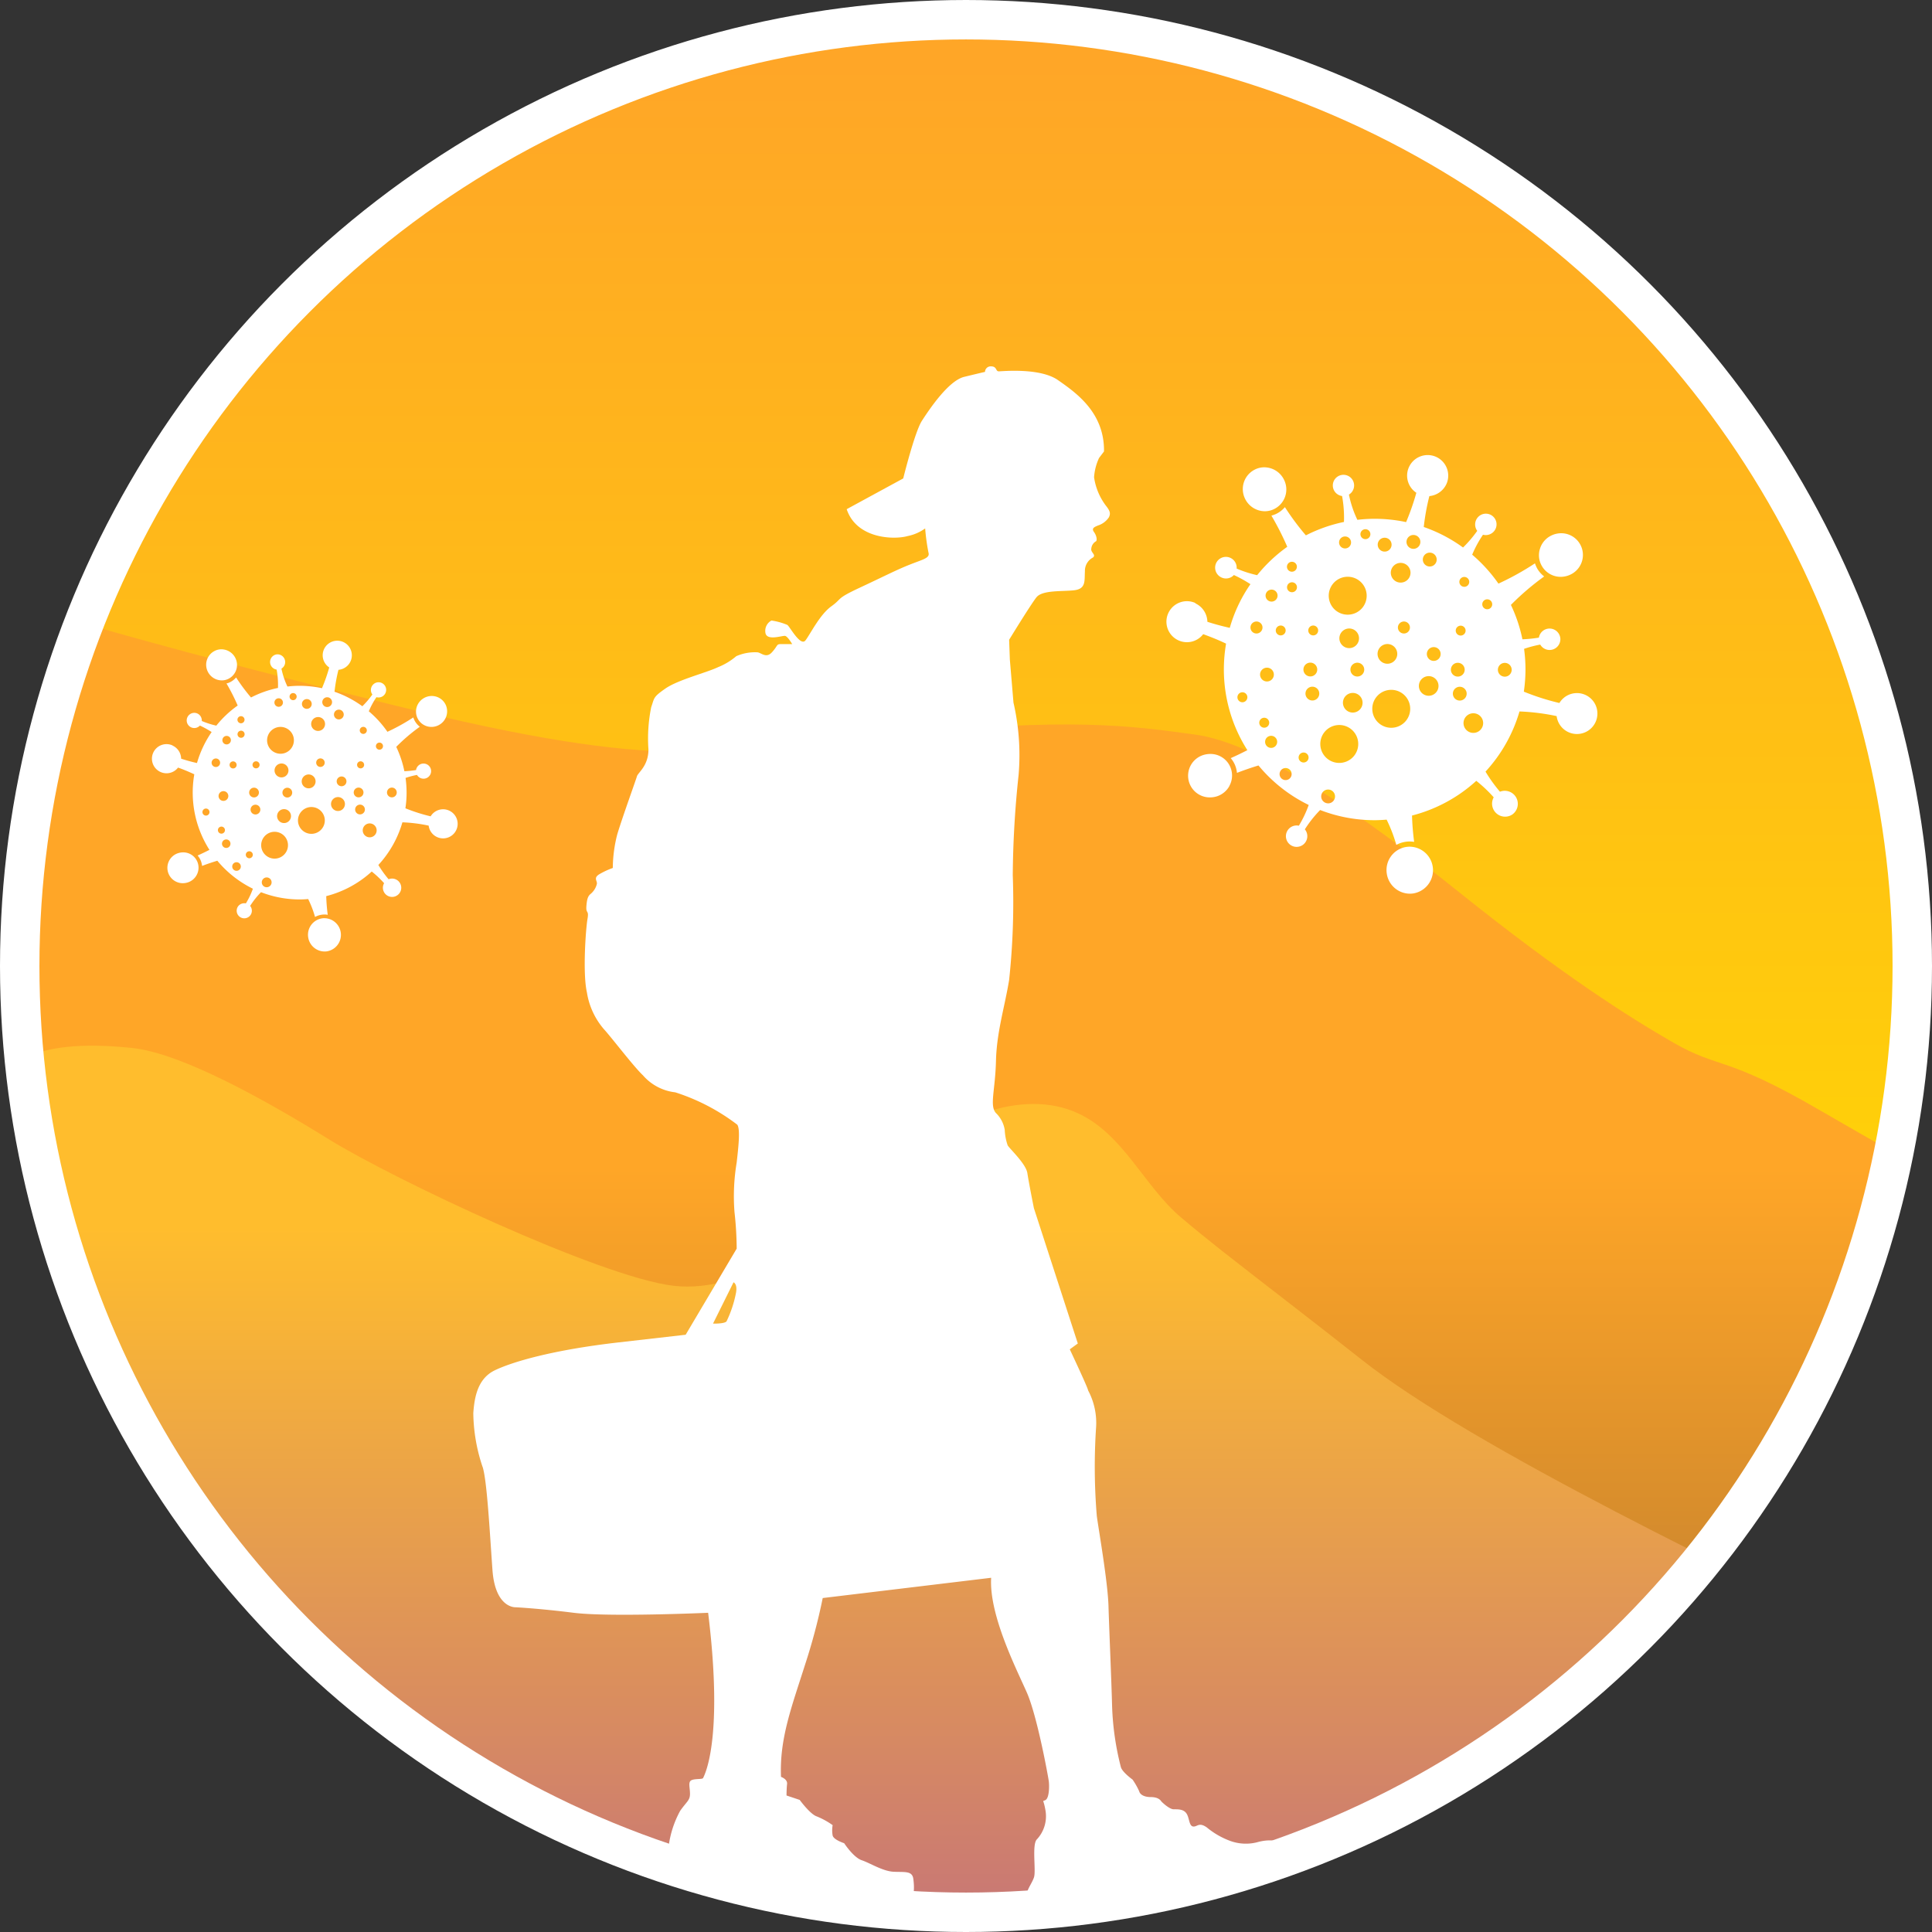 <svg xmlns="http://www.w3.org/2000/svg" xmlns:xlink="http://www.w3.org/1999/xlink" width="245" height="245" viewBox="0 0 245 245">
  <rect x="0" y="0" width="245" height="245" fill="#333333" stroke="none"/>
  <defs>
    <clipPath id="clip-path">
      <circle id="Elipse_79" data-name="Elipse 79" cx="120" cy="120" r="120" transform="translate(-0.1 -0.1)" fill="none" stroke="#fff" stroke-width="5"/>
    </clipPath>
    <linearGradient id="linear-gradient" x1="0.5" y1="0.955" x2="0.5" y2="0.033" gradientUnits="objectBoundingBox">
      <stop offset="0" stop-color="#ffdc00"/>
      <stop offset="1" stop-color="#ffa627"/>
    </linearGradient>
    <linearGradient id="linear-gradient-2" x1="0.5" y1="0.926" x2="0.5" y2="0.431" gradientUnits="objectBoundingBox">
      <stop offset="0" stop-color="#b67831"/>
      <stop offset="1" stop-color="#ffa627"/>
    </linearGradient>
    <linearGradient id="linear-gradient-3" x1="0.5" y1="1.714" x2="0.5" y2="0.206" gradientUnits="objectBoundingBox">
      <stop offset="0" stop-color="#983ab5"/>
      <stop offset="1" stop-color="#ffbd2d"/>
    </linearGradient>
  </defs>
  <g id="Ilustraciones_1_Reportaje" data-name="Ilustraciones_1 Reportaje" transform="translate(2.6 2.6)">
    <g id="Grupo_156" data-name="Grupo 156" clip-path="url(#clip-path)">
      <g id="Grupo_153" data-name="Grupo 153">
        <rect id="Rectángulo_80" data-name="Rectángulo 80" width="239.76" height="192.28" transform="translate(0.04)" fill="url(#linear-gradient)"/>
        <path id="Trazado_309" data-name="Trazado 309" d="M239.8,144.84c-4.67-2.64-8.8-5.01-11.73-6.71-11.9-6.92-12.6-5.14-18.43-8.49s-14.23-8.71-27.06-18.98-25.42-18.98-33.59-20.1-15.63-2.23-38.25,0-28.46,4.91-63.68-3.8C11.86,78.05,0,74.03,0,74.03V239.8H239.8V144.83Z" fill="url(#linear-gradient-2)"/>
        <path id="Trazado_310" data-name="Trazado 310" d="M239.8,207.65c-21.12-10.15-55.68-26.7-69.73-37.83-5.87-4.65-11.82-9.18-17.71-13.8-1.76-1.39-3.5-2.8-5.21-4.25-4.67-3.96-7.28-10.52-13.02-13.18-7.24-3.36-16.63.93-21.93,6-9.33,8.93-20.07,16.97-29.4,15.86s-35.7-13.62-43.64-18.54S20.49,130.97,14.19,130.3s-11.13-.22-14.2,1.56V239.81H239.8V207.66Z" fill="url(#linear-gradient-3)"/>
      </g>
      <g id="Grupo_154" data-name="Grupo 154">
        <path id="Trazado_311" data-name="Trazado 311" d="M148.99,73.87a2.6,2.6,0,1,0,.99,3.95c.88.32,1.88.71,2.9,1.2a19.469,19.469,0,0,0-.28,3.26,19.072,19.072,0,0,0,2.98,10.25c-.74.38-1.45.72-2.11,1.01a3.243,3.243,0,0,1,.67,1.24,3.5,3.5,0,0,1,.12.63c.83-.32,1.74-.64,2.73-.94a19.138,19.138,0,0,0,6.37,5.01,14.377,14.377,0,0,1-1.25,2.63,1.357,1.357,0,1,0,.76.46,14.8,14.8,0,0,1,1.94-2.45,19.07,19.07,0,0,0,6.91,1.29c.51,0,1.02-.03,1.52-.07a19.07,19.07,0,0,1,1.23,3.2,3.589,3.589,0,0,1,1.17-.39,3.037,3.037,0,0,1,.52-.04,3.553,3.553,0,0,1,.57.05,32.517,32.517,0,0,1-.27-3.34,19.155,19.155,0,0,0,8.15-4.4,17.387,17.387,0,0,1,2.21,2.09,1.652,1.652,0,0,0,2.37,2.17,1.655,1.655,0,0,0-1.58-2.88,19.392,19.392,0,0,1-1.83-2.55,19.191,19.191,0,0,0,4.31-7.63,27.845,27.845,0,0,1,4.71.59,2.595,2.595,0,1,0,.35-1.66,30.47,30.47,0,0,1-4.51-1.44,19.98,19.98,0,0,0,.21-2.81,19.61,19.61,0,0,0-.18-2.62,14.986,14.986,0,0,1,2.05-.54,1.368,1.368,0,0,0,2.55-.77,1.371,1.371,0,0,0-2.72-.11,17.138,17.138,0,0,1-2.09.21A18.951,18.951,0,0,0,189,74.11a33.286,33.286,0,0,1,4.22-3.61,3.4,3.4,0,0,1-.92-1.07,4.348,4.348,0,0,1-.25-.59,35.1,35.1,0,0,1-4.63,2.57,19.366,19.366,0,0,0-3.33-3.67,14.378,14.378,0,0,1,1.37-2.53,1.377,1.377,0,0,0,1.39-.43,1.354,1.354,0,1,0-2.05-1.77,1.371,1.371,0,0,0-.07,1.71,15.379,15.379,0,0,1-1.8,2.11,19.056,19.056,0,0,0-4.98-2.6,28.271,28.271,0,0,1,.71-3.92,2.648,2.648,0,0,0,2.23-1.69,2.607,2.607,0,1,0-3.88,1.27,30.989,30.989,0,0,1-1.3,3.72,18.926,18.926,0,0,0-6.18-.29,13.642,13.642,0,0,1-1.07-3.2,1.35,1.35,0,1,0-.87.18,15.168,15.168,0,0,1,.24,3.29,19.115,19.115,0,0,0-4.83,1.7,32.548,32.548,0,0,1-2.66-3.58,3.382,3.382,0,0,1-1.11.86,4.837,4.837,0,0,1-.6.22,35.289,35.289,0,0,1,2.01,3.95,19.183,19.183,0,0,0-3.82,3.6,14.73,14.73,0,0,1-2.6-.84,1.366,1.366,0,1,0-2.04,1.07,1.361,1.361,0,0,0,1.69-.25,16.235,16.235,0,0,1,2.1,1.16,18.687,18.687,0,0,0-2.62,5.54c-1.04-.23-2.01-.5-2.84-.77a2.638,2.638,0,0,0-1.53-2.34h0Zm14.29,12.17a.875.875,0,1,1,1.23-.14A.874.874,0,0,1,163.28,86.04Zm6.93-3.18a.875.875,0,1,1-.14-1.23A.874.874,0,0,1,170.21,82.86Zm-2.04,4.63a1.245,1.245,0,1,1,1.75-.2A1.242,1.242,0,0,1,168.17,87.49Zm-.65-9.92a1.245,1.245,0,1,1,.2,1.75A1.242,1.242,0,0,1,167.52,77.57Zm-.71-2.74a2.406,2.406,0,1,1,3.38-.39A2.413,2.413,0,0,1,166.81,74.83Zm-6.2-2.96a.63.63,0,1,1,.63.63A.627.627,0,0,1,160.61,71.87Zm3.64,10.98a.875.875,0,1,1-.14-1.23A.874.874,0,0,1,164.25,82.85Zm.17-5.11a.626.626,0,1,1-.1-.88A.623.623,0,0,1,164.42,77.74Zm-5.1-.78a.626.626,0,1,1,.1.88A.623.623,0,0,1,159.32,76.96Zm-1.43-4.03a.76.76,0,1,1,.76.76A.76.76,0,0,1,157.89,72.93Zm-.56,4.52a.761.761,0,1,1-.12-1.07.753.753,0,0,1,.12,1.07Zm4.53-8.18a.63.63,0,1,1-.63-.63A.627.627,0,0,1,161.86,69.27Zm6.11-3.84a.76.76,0,1,1-.76.76A.76.76,0,0,1,167.97,65.43Zm3.21-.29a.63.63,0,1,1-.63-.63A.627.627,0,0,1,171.18,65.14Zm.76,20.65a2.406,2.406,0,1,1,.39,3.38A2.413,2.413,0,0,1,171.94,85.79ZM176.64,67a.88.88,0,1,1,.88-.88A.881.881,0,0,1,176.64,67Zm-1.62,4.28a1.25,1.25,0,1,1,1.25-1.25A1.25,1.25,0,0,1,175.02,71.28Zm-2.93,9.04a1.25,1.25,0,1,1,1.25,1.25,1.25,1.25,0,0,1-1.25-1.25Zm2.75-3.82a.761.761,0,1,1,.12,1.07A.753.753,0,0,1,174.84,76.5Zm-.97-10.03a.88.88,0,1,1-.88-.88A.881.881,0,0,1,173.87,66.47Zm5.72,1.89a.88.88,0,1,1-.88-.88A.881.881,0,0,1,179.59,68.36Zm3.89,2.34a.626.626,0,1,1-.88.1A.623.623,0,0,1,183.48,70.7Zm1.73,19.17a1.245,1.245,0,1,1-.2-1.75A1.242,1.242,0,0,1,185.21,89.87Zm-2.01-3.96a.875.875,0,1,1-.14-1.23A.874.874,0,0,1,183.2,85.91Zm-1.62-4.13a.875.875,0,1,1,.14,1.23A.874.874,0,0,1,181.58,81.78Zm1.44-4.9a.626.626,0,1,1-.88.1A.623.623,0,0,1,183.02,76.88ZM186,73.4a.63.63,0,1,1-.63.63A.627.627,0,0,1,186,73.4Zm1.54,8.39a.875.875,0,1,1,.14,1.23A.874.874,0,0,1,187.54,81.79Zm-7.64-.91a.875.875,0,1,1-.14-1.23A.874.874,0,0,1,179.9,80.88Zm-2.1,4.48a1.245,1.245,0,1,1,1.75-.2A1.242,1.242,0,0,1,177.8,85.36Zm-12.06,8.27a2.406,2.406,0,1,1,3.38-.39A2.413,2.413,0,0,1,165.74,93.63Zm-.78,4.94a.877.877,0,1,1,1.03.69A.889.889,0,0,1,164.96,98.57Zm-4.68-3.76a.765.765,0,1,1-.6.9A.771.771,0,0,1,160.28,94.81Zm2.31-1.97a.632.632,0,1,1-.5.74A.634.634,0,0,1,162.59,92.84Zm-4.58-1.86a.766.766,0,1,1,.09,1.08A.772.772,0,0,1,158.01,90.98Zm.19-1.52a.631.631,0,1,1-.07-.89A.632.632,0,0,1,158.2,89.46Zm-3.73-4.05a.631.631,0,0,1,.96.82.624.624,0,0,1-.89.07A.632.632,0,0,1,154.47,85.41Zm4.14-3.15a.875.875,0,1,1-1.23.14A.874.874,0,0,1,158.61,82.26Z" fill="#fff"/>
        <path id="Trazado_312" data-name="Trazado 312" d="M158.96,61.96a2.765,2.765,0,0,0,1.28-3.7,2.8,2.8,0,0,0-2.51-1.6,2.641,2.641,0,0,0-1.17.27,2.768,2.768,0,0,0-1.28,3.7,2.8,2.8,0,0,0,2.51,1.6,2.641,2.641,0,0,0,1.17-.27Z" fill="#fff"/>
        <path id="Trazado_313" data-name="Trazado 313" d="M153.29,97.08a2.734,2.734,0,0,0-2.42-4.07,3.012,3.012,0,0,0-.79.11,2.75,2.75,0,0,0,.76,5.4,3.012,3.012,0,0,0,.79-.11,2.779,2.779,0,0,0,1.67-1.33h0Z" fill="#fff"/>
        <path id="Trazado_314" data-name="Trazado 314" d="M173.26,108.18a2.975,2.975,0,0,0,2.92,2.55,3.108,3.108,0,0,0,.43-.03,2.984,2.984,0,0,0-.44-5.93,3.108,3.108,0,0,0-.43.03A2.966,2.966,0,0,0,173.26,108.18Z" fill="#fff"/>
        <path id="Trazado_315" data-name="Trazado 315" d="M196.66,70.21a2.753,2.753,0,0,0-1.29-5.19,2.9,2.9,0,0,0-1.34.34,2.737,2.737,0,0,0-1.35,1.65,2.7,2.7,0,0,0,.21,2.1,2.75,2.75,0,0,0,2.43,1.44,2.9,2.9,0,0,0,1.34-.34Z" fill="#fff"/>
      </g>
      <g id="Grupo_155" data-name="Grupo 155">
        <path id="Trazado_316" data-name="Trazado 316" d="M19.28,91.93a1.848,1.848,0,1,0,.7,2.81c.63.22,1.33.51,2.06.85a13.506,13.506,0,0,0,1.92,9.58c-.52.27-1.03.51-1.5.72a2.358,2.358,0,0,1,.48.88,3.823,3.823,0,0,1,.09.44c.58-.23,1.24-.45,1.93-.66a13.7,13.7,0,0,0,4.51,3.55,9.8,9.8,0,0,1-.89,1.86.992.992,0,0,0-.97.35.962.962,0,1,0,1.51-.03,10.575,10.575,0,0,1,1.38-1.74,13.507,13.507,0,0,0,4.9.92c.36,0,.72-.02,1.08-.05a13.243,13.243,0,0,1,.87,2.27,2.544,2.544,0,0,1,.83-.28,2.308,2.308,0,0,1,.37-.03,1.9,1.9,0,0,1,.41.04,23.014,23.014,0,0,1-.19-2.37,13.477,13.477,0,0,0,5.77-3.12,12.673,12.673,0,0,1,1.57,1.48,1.163,1.163,0,1,0,.57-.5,13.491,13.491,0,0,1-1.3-1.81,13.491,13.491,0,0,0,3.05-5.41,19.1,19.1,0,0,1,3.33.42,1.845,1.845,0,1,0,.25-1.18,21.957,21.957,0,0,1-3.2-1.02,13.037,13.037,0,0,0,.15-1.99,14.286,14.286,0,0,0-.13-1.86,10.466,10.466,0,0,1,1.45-.38.96.96,0,1,0-.12-.62,12.1,12.1,0,0,1-1.48.15,13.522,13.522,0,0,0-1.03-3.09,22.388,22.388,0,0,1,2.99-2.55,2.391,2.391,0,0,1-.65-.76,2.654,2.654,0,0,1-.18-.42,25.271,25.271,0,0,1-3.28,1.82,13.254,13.254,0,0,0-2.36-2.6,9.856,9.856,0,0,1,.97-1.79.964.964,0,1,0-.47-1.55.978.978,0,0,0-.05,1.21,10.862,10.862,0,0,1-1.27,1.49,13.482,13.482,0,0,0-3.53-1.84,20.247,20.247,0,0,1,.5-2.78,1.848,1.848,0,1,0-1.17-.3,20.892,20.892,0,0,1-.92,2.63,13.883,13.883,0,0,0-2.84-.3,13,13,0,0,0-1.54.09,9.91,9.91,0,0,1-.76-2.27.967.967,0,0,0,.47-.92.978.978,0,0,0-1.04-.89.973.973,0,0,0-.04,1.93,10.49,10.49,0,0,1,.17,2.33,13.241,13.241,0,0,0-3.42,1.21,24.033,24.033,0,0,1-1.89-2.54,2.393,2.393,0,0,1-.79.61,1.691,1.691,0,0,1-.43.15,25.093,25.093,0,0,1,1.42,2.8,13.384,13.384,0,0,0-2.71,2.55,10.5,10.5,0,0,1-1.84-.59.98.98,0,0,0-.48-.91.963.963,0,1,0,.24,1.49,12.01,12.01,0,0,1,1.49.82,13.524,13.524,0,0,0-1.86,3.93c-.74-.16-1.42-.36-2.01-.55a1.861,1.861,0,0,0-1.08-1.66h0Zm10.13,8.62a.619.619,0,1,1,.87-.1A.619.619,0,0,1,29.41,100.55Zm4.91-2.25a.619.619,0,1,1-.1-.87A.619.619,0,0,1,34.32,98.3Zm-1.45,3.28a.882.882,0,1,1,1.24-.14A.878.878,0,0,1,32.87,101.58Zm-.46-7.03a.882.882,0,1,1,.14,1.24A.878.878,0,0,1,32.41,94.55Zm-.5-1.94a1.7,1.7,0,1,1,2.39-.27A1.693,1.693,0,0,1,31.91,92.61Zm-4.39-2.1a.45.45,0,1,1,.45.45A.448.448,0,0,1,27.52,90.51Zm2.58,7.78a.619.619,0,1,1-.1-.87A.619.619,0,0,1,30.1,98.29Zm.12-3.62a.454.454,0,0,1-.63.07.445.445,0,0,1-.07-.63.448.448,0,0,1,.7.56Zm-3.61-.55a.448.448,0,1,1,.07.63A.454.454,0,0,1,26.61,94.12ZM25.6,91.26a.54.54,0,1,1,.54.54A.538.538,0,0,1,25.6,91.26Zm-.4,3.2a.541.541,0,1,1-.09-.76.551.551,0,0,1,.09.76Zm3.21-5.79a.45.45,0,1,1-.45-.45A.448.448,0,0,1,28.41,88.67Zm4.33-2.72a.54.54,0,1,1-.54.54A.538.538,0,0,1,32.74,85.95Zm2.28-.21a.45.45,0,1,1-.45-.45A.448.448,0,0,1,35.02,85.74Zm.54,14.64a1.7,1.7,0,1,1,.27,2.39A1.693,1.693,0,0,1,35.56,100.38Zm3.33-13.32a.62.62,0,1,1,.62-.62A.623.623,0,0,1,38.89,87.06Zm-1.15,3.03a.88.88,0,1,1,.88-.88A.881.881,0,0,1,37.74,90.09Zm-2.08,6.4a.88.88,0,1,1,.88.88.881.881,0,0,1-.88-.88Zm1.95-2.71a.541.541,0,1,1,.09.76A.551.551,0,0,1,37.61,93.78Zm-.68-7.11a.62.62,0,1,1-.62-.62A.623.623,0,0,1,36.93,86.67Zm4.06,1.34a.62.62,0,1,1-.62-.62A.623.623,0,0,1,40.99,88.01Zm2.76,1.66a.448.448,0,1,1-.63.07A.454.454,0,0,1,43.75,89.67Zm1.22,13.58a.882.882,0,1,1-.14-1.24A.878.878,0,0,1,44.97,103.25Zm-1.43-2.81a.619.619,0,1,1-.1-.87A.619.619,0,0,1,43.54,100.44Zm-1.15-2.93a.619.619,0,1,1,.1.87A.619.619,0,0,1,42.39,97.51Zm1.02-3.47a.454.454,0,0,1,.07.63.448.448,0,0,1-.7-.56A.454.454,0,0,1,43.41,94.04Zm2.11-2.47a.45.45,0,1,1-.45.45A.448.448,0,0,1,45.52,91.57Zm1.09,5.94a.619.619,0,1,1,.1.87A.619.619,0,0,1,46.61,97.51Zm-5.41-.64a.619.619,0,1,1-.1-.87A.619.619,0,0,1,41.2,96.87Zm-1.49,3.18a.882.882,0,1,1,1.24-.14A.878.878,0,0,1,39.71,100.05Zm-8.55,5.86a1.7,1.7,0,1,1,2.39-.27A1.693,1.693,0,0,1,31.16,105.91Zm-.55,3.5a.622.622,0,1,1,.73.49A.617.617,0,0,1,30.61,109.41Zm-3.32-2.66a.545.545,0,1,1-.43.64A.544.544,0,0,1,27.29,106.75Zm1.64-1.39a.443.443,0,1,1,.17.87.445.445,0,0,1-.52-.35A.438.438,0,0,1,28.93,105.36Zm-3.25-1.32a.539.539,0,0,1,.76-.06.548.548,0,0,1,.06.76.539.539,0,0,1-.82-.7Zm.14-1.08a.447.447,0,1,1-.05-.63A.445.445,0,0,1,25.82,102.96Zm-2.64-2.87a.447.447,0,1,1,.05.63A.445.445,0,0,1,23.18,100.09Zm2.94-2.23a.619.619,0,1,1-.87.1A.619.619,0,0,1,26.12,97.86Z" fill="#fff"/>
        <path id="Trazado_317" data-name="Trazado 317" d="M26.35,83.49a1.962,1.962,0,0,0,.91-2.62,1.986,1.986,0,0,0-1.78-1.13,1.836,1.836,0,0,0-.83.19,1.962,1.962,0,0,0-.91,2.62,1.986,1.986,0,0,0,1.78,1.13,1.836,1.836,0,0,0,.83-.19Z" fill="#fff"/>
        <path id="Trazado_318" data-name="Trazado 318" d="M22.33,108.38a1.942,1.942,0,0,0-1.71-2.89,2.1,2.1,0,0,0-.56.08,1.95,1.95,0,0,0,.53,3.83,2.1,2.1,0,0,0,.56-.08,1.952,1.952,0,0,0,1.18-.94Z" fill="#fff"/>
        <path id="Trazado_319" data-name="Trazado 319" d="M36.48,116.25a2.114,2.114,0,0,0,2.07,1.81,1.514,1.514,0,0,0,.3-.02,2.113,2.113,0,0,0-.31-4.2,1.514,1.514,0,0,0-.3.02A2.1,2.1,0,0,0,36.48,116.25Z" fill="#fff"/>
        <path id="Trazado_320" data-name="Trazado 320" d="M53.06,89.34a1.97,1.97,0,0,0,.81-2.66,1.95,1.95,0,0,0-1.72-1.02,2,2,0,0,0-1.91,1.41,1.945,1.945,0,0,0,1.87,2.51,1.971,1.971,0,0,0,.95-.24h0Z" fill="#fff"/>
      </g>
      <path id="Trazado_321" data-name="Trazado 321" d="M58.6,183.41c.56,1.74.9,8.21,1.25,13.08s2.92,4.73,2.92,4.73,2.92.14,7.38.7,17.05,0,17.05,0c2.02,16.42-.56,20.73-.63,20.94s-.97.07-1.46.28-.21.9-.21,1.74-.42.97-1.25,2.16a12.714,12.714,0,0,0-1.46,4.52c0,.49-1.74,1.6-1.95,2.5s1.32,1.32,2.85,2.02,7.24,1.46,10.3,1.95,5.29,1.39,8.21,1.67a46.257,46.257,0,0,0,10.3-.49c1.6-.42,1.46-2.5,1.32-3.55s-1.11-.83-2.5-.9-2.99-1.11-4.04-1.46-2.23-2.16-2.23-2.16-1.32-.42-1.46-.97a3.761,3.761,0,0,1,0-1.32,9.746,9.746,0,0,0-2.02-1.11c-.84-.28-2.16-2.09-2.16-2.09l-1.67-.56s0-.84.07-1.46-.77-.9-.77-.9c-.21-4.87,1.39-8.98,3.06-14.26a75.2,75.2,0,0,0,2.23-8.42l21.36-2.57c-.28,4.73,3.2,11.55,4.52,14.54s2.72,10.71,2.79,11.27.07,2.09-.41,2.37-.28-.28,0,1.39a4.294,4.294,0,0,1-1.12,3.62c-.63.7-.07,3.97-.35,4.8s-.97,1.6-.9,2.3,1.11.83,2.37,1.04,8.13-.14,13-.42a81.612,81.612,0,0,0,9.6-.83c2.16-.42,5.77-1.67,6.96-2.78s1.02-1.8.35-3.41c-.26-.62-1.6-.77-3.08-.35a5.789,5.789,0,0,1-3.57-.23,10.092,10.092,0,0,1-2.81-1.65c-1.02-.72-1.21-.05-1.74-.12s-.46-1.09-.84-1.65-1.07-.53-1.62-.53-1.53-.93-1.6-1.04-.37-.51-1.3-.51-1.39-.37-1.48-.74a9.029,9.029,0,0,0-.84-1.48s-1.3-.93-1.48-1.58a35.491,35.491,0,0,1-1.11-7.61c-.09-3.53-.37-9.74-.46-12.8s-1.21-9.46-1.48-11.41a75.553,75.553,0,0,1-.09-11.32,8.752,8.752,0,0,0-1.02-4.64c0-.28-2.32-5.2-2.32-5.2l1.02-.74-5.57-17.16s-.65-3.25-.83-4.45-2.32-3.15-2.5-3.53a7.068,7.068,0,0,1-.37-1.95,3.8,3.8,0,0,0-1.11-2.13c-.84-.93-.09-2.88,0-6.59s1.11-6.86,1.67-10.3a92.647,92.647,0,0,0,.46-13.27,126.615,126.615,0,0,1,.74-12.71,29.693,29.693,0,0,0-.65-9.18l-.46-5.47-.09-2.5s2.71-4.43,3.46-5.38,3.29-.72,4.8-.9,1.28-1.21,1.35-2.41A1.9,1.9,0,0,1,136,68.1c.44-.37-.32-.63-.21-1.14a1.185,1.185,0,0,1,.56-.9c.21-.07.14-.7-.21-1.18s0-.63.49-.84A2.6,2.6,0,0,0,138.02,63c.28-.56.07-.9-.42-1.53a7.826,7.826,0,0,1-1.46-3.55,6.912,6.912,0,0,1,.63-2.44l.63-.83c.07-4.94-3.55-7.45-5.84-9.05s-7.1-1.11-7.51-1.11-.21-.63-.97-.63a.718.718,0,0,0-.77.7s-.63.14-2.64.63-4.45,4.17-5.36,5.57-2.37,7.31-2.37,7.31l-7.17,3.9c1.25,3.76,5.98,3.9,7.72,3.41a5.683,5.683,0,0,0,2.23-.97,27.03,27.03,0,0,0,.42,3.06c.21.7-.63.84-2.37,1.53s-3.2,1.46-6.33,2.92-2.16,1.32-3.62,2.37-2.64,3.48-3.27,4.31-1.95-1.67-2.3-1.95a8.161,8.161,0,0,0-2.02-.56,1.482,1.482,0,0,0-.77,1.53c.14,1.11,2.16.35,2.5.42s.9,1.04.9,1.04H96.4c-.56,0-.35.21-1.11,1.04s-1.39,0-1.88,0a5.87,5.87,0,0,0-2.64.49A8.3,8.3,0,0,1,88.47,82c-1.46.7-5.08,1.6-6.68,2.71s-1.39,1.18-1.81,2.37a19.892,19.892,0,0,0-.35,5.36c0,2.09-1.32,2.92-1.46,3.41s-1.95,5.5-2.5,7.38a17.527,17.527,0,0,0-.56,4.24,9.824,9.824,0,0,0-1.67.77c-.84.49-.28.84-.35,1.25a2.362,2.362,0,0,1-.77,1.25c-.35.28-.49.63-.56,1.6s.35.42.14,1.6-.63,6.89-.07,9.32a9.346,9.346,0,0,0,2.16,4.66c.9.97,3.76,4.73,4.94,5.84a6.377,6.377,0,0,0,4.1,2.16,25.956,25.956,0,0,1,7.86,4.1c.42.56.14,2.92-.07,4.8a25.991,25.991,0,0,0-.28,6.26,43.409,43.409,0,0,1,.28,4.66l-6.47,10.92-8.49.97c-8.49.97-13.57,2.5-15.73,3.55s-2.57,3.41-2.71,5.43a22.076,22.076,0,0,0,1.18,6.82Zm29.22-18.16,2.6-5.24s.51.19.32,1.3a14.628,14.628,0,0,1-1.21,3.66c-.28.32-1.72.28-1.72.28Z" fill="#fff"/>
    </g>
    <circle id="Elipse_80" data-name="Elipse 80" cx="120" cy="120" r="120" transform="translate(-0.1 -0.1)" fill="none" stroke="#fff" stroke-width="5"/>
  </g>
</svg>
